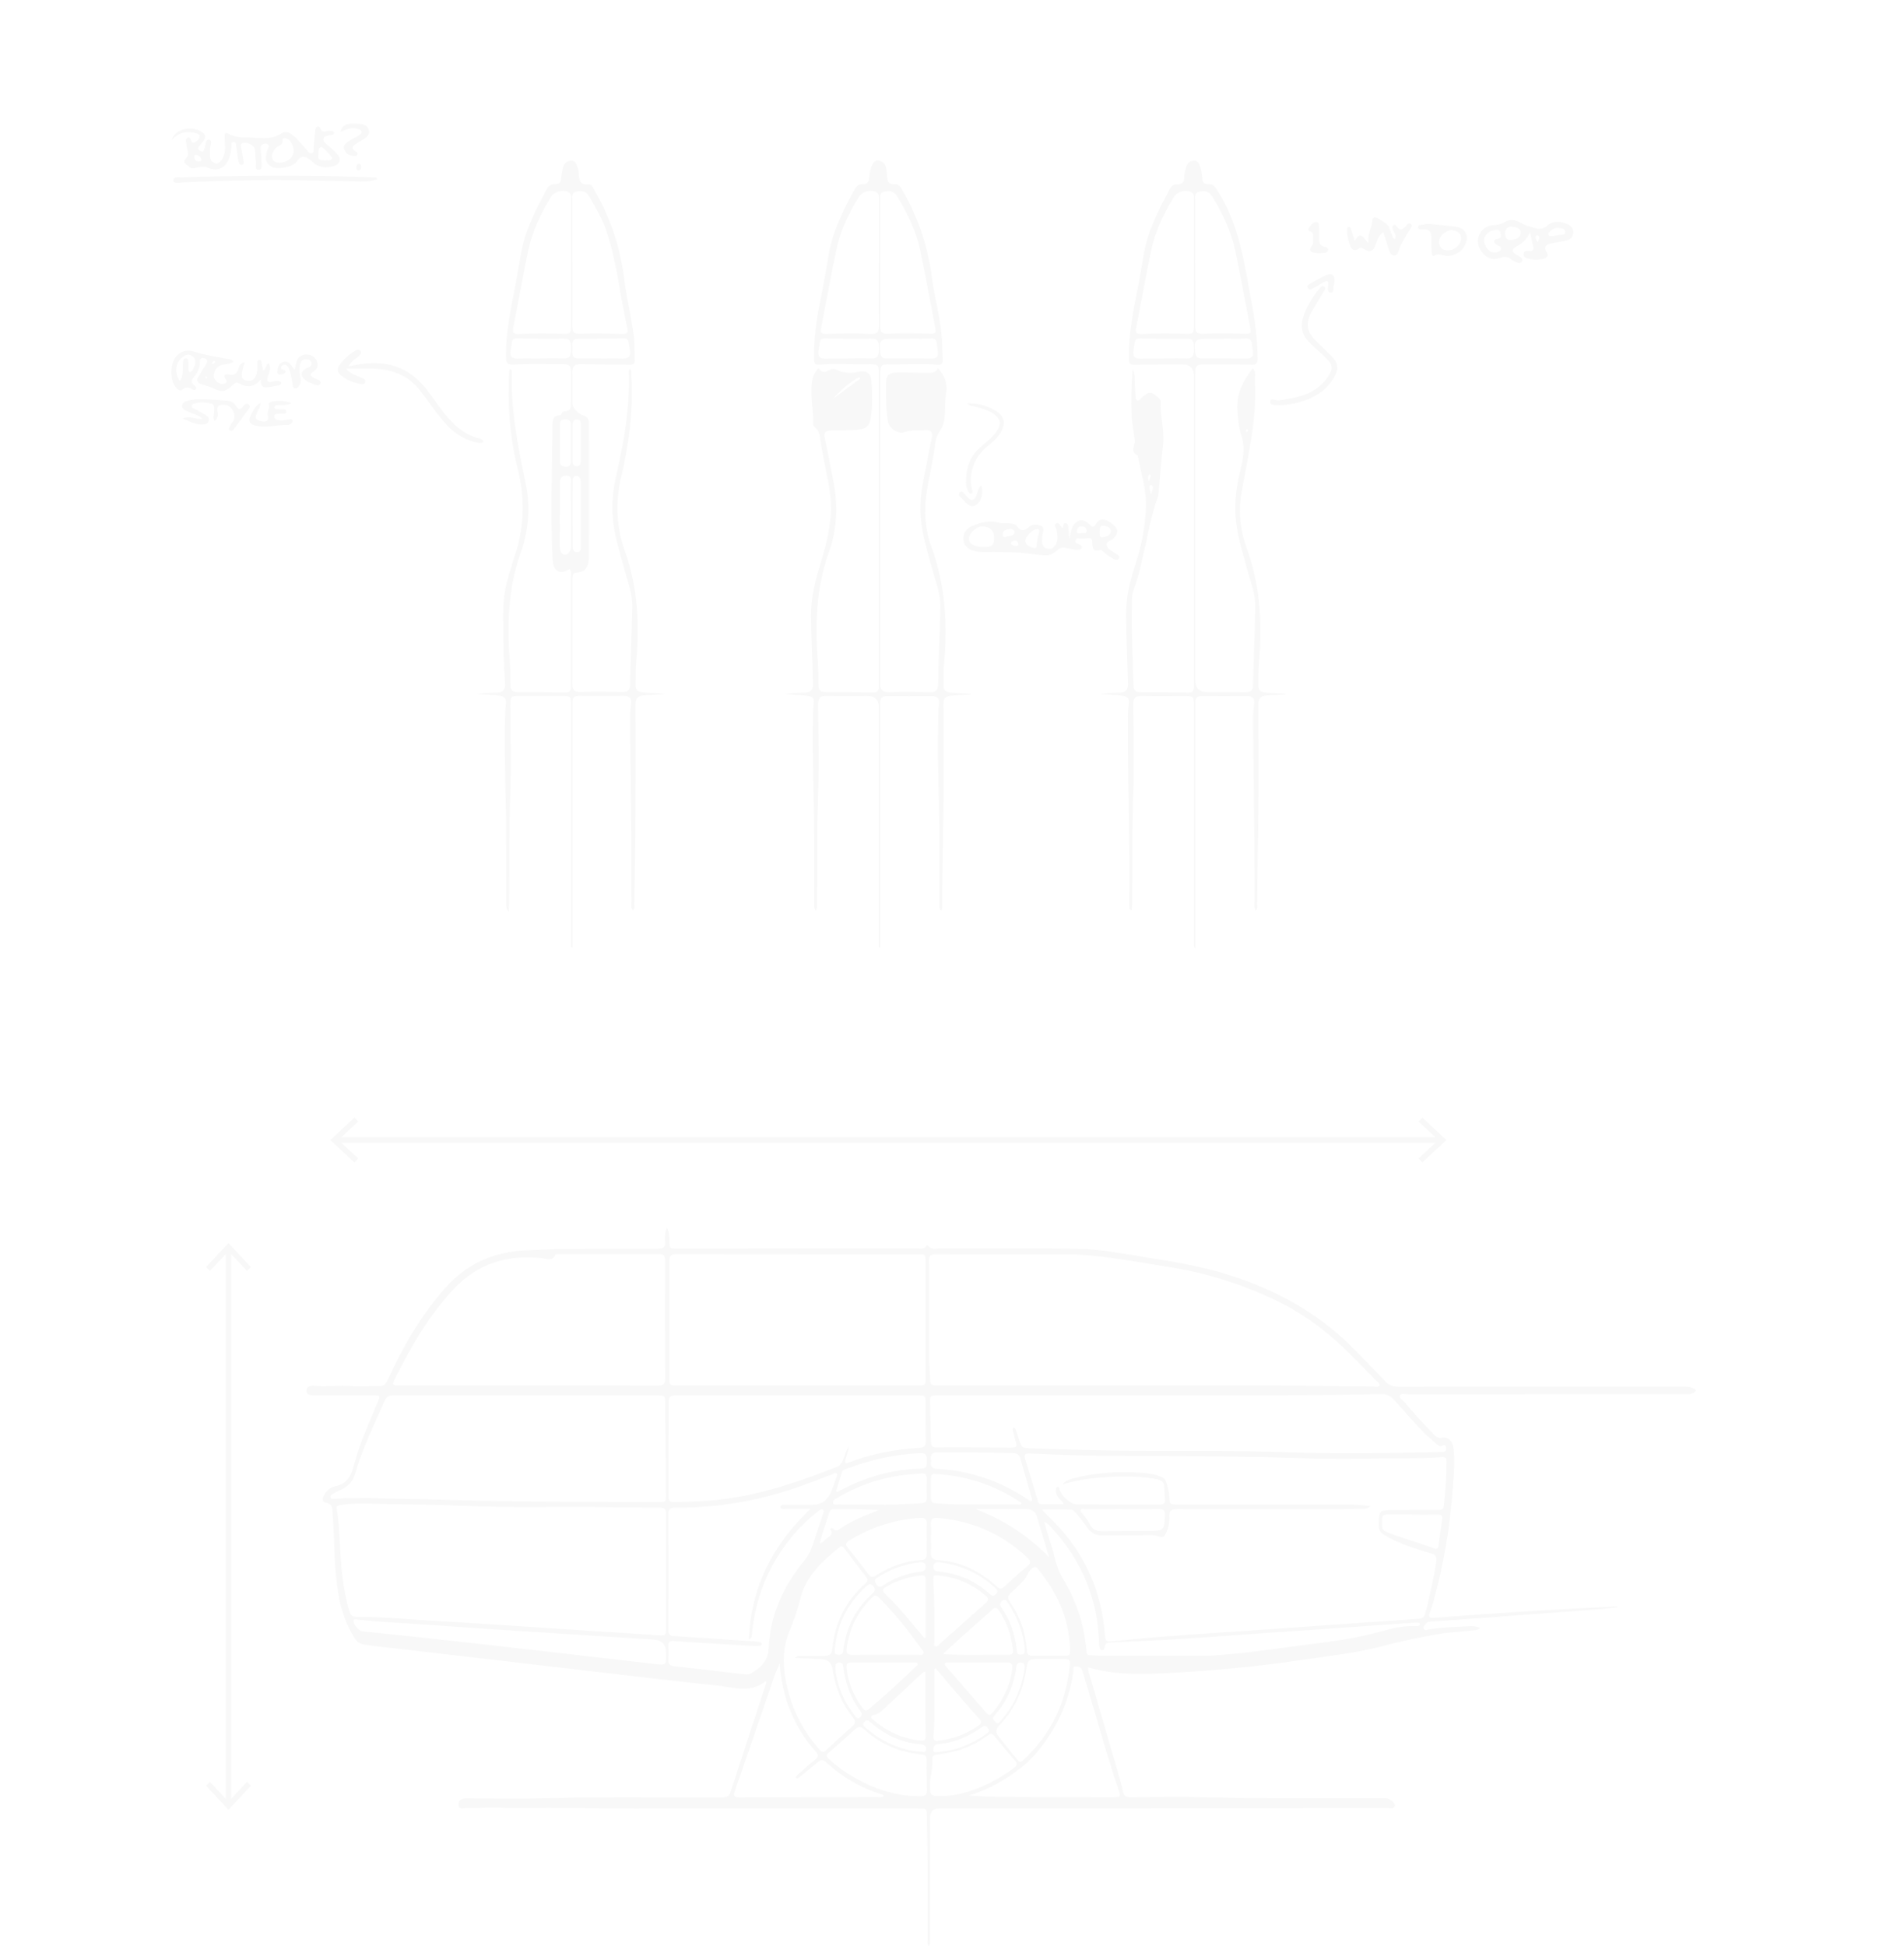 <?xml version="1.0" encoding="UTF-8"?><svg id="Layer_2" xmlns="http://www.w3.org/2000/svg" viewBox="0 0 606.54 619.95"><defs><style>.cls-1{fill:none;stroke:#000;stroke-miterlimit:10;stroke-width:1.75px;}.cls-2{opacity:.03;}</style></defs><g id="SVG"><g class="cls-2"><g><path d="M471.52,518.51c-.79,.85-1.65,.76-2.44,.85-3.87,.43-7.79,.61-11.62,1.29-5.49,.98-10.97,2.1-16.36,3.54-8.71,2.34-17.63,3.29-26.51,4.6-14.86,2.18-29.78,3.58-44.77,4.26-7.73,.35-15.48,.33-23.14-1.91-.15,1.09,.29,1.95,.54,2.82,3.08,10.61,6.19,21.21,9.27,31.82,.46,1.59,.9,3.19,1.22,4.81,.28,1.42,.99,1.92,2.44,1.91,8.1-.05,16.2-.2,24.29,.02,18.84,.49,37.69,.21,56.53,.31,.3,0,.59,0,.89,.02,.96,.09,2.75,1.7,2.5,2.38-.4,1.07-1.5,.74-2.31,.74-17.96,.04-35.93,.05-53.89,.05-29.66,.01-59.33,.02-88.99,.03q-2.88,0-2.88,2.95c0,12.94-.01,25.88-.03,38.82,0,.67,.23,1.4-.38,2.12-.57-.64-.37-1.37-.37-2.01-.02-8.39,.02-16.78-.02-25.17-.02-4.78-.17-9.56-.24-14.35-.04-2.3-.06-2.35-2.42-2.35-21.27,0-42.55,0-63.82-.02-17.85-.01-35.69,.12-53.54-.16-5.24-.08-10.48,.3-15.74-.05-3.79-.26-7.66,.23-11.5,.14-.81-.02-2.14,.53-2.14-1.04,0-1.37,.72-2.08,2.25-2.07,8.98,.03,17.97,.18,26.94-.07,18.25-.5,36.51-.15,54.76-.26,1.29,0,2.2-.19,2.67-1.66,3.69-11.41,7.47-22.8,11.21-34.19,.11-.32,.31-.65,.03-1.2-4.93,4.09-10.48,1.93-15.8,1.39-12.16-1.23-24.29-2.71-36.44-4.12-12.67-1.47-25.34-2.97-38-4.44-11.5-1.34-22.99-2.69-34.49-3.99-5.34-.6-5.37-.54-7.93-5.53-2.39-4.64-3.43-9.67-4.05-14.8-.77-6.4-.69-12.85-1.1-19.28-.06-.94-.18-1.88-.2-2.83-.04-1.55-.14-2.88-2.16-3.23-1.08-.18-1.14-1.23-.67-2.16,.79-1.57,2.08-2.73,3.72-3.07,3.56-.73,4.92-2.97,5.79-6.33,1.83-7.04,4.87-13.68,7.69-20.38,.9-2.13,.84-2.25-1.52-2.25-6.09,0-12.17,0-18.26,0-1.22,0-2.86,.19-2.87-1.52,0-1.56,1.69-1.62,2.76-1.51,3.89,.39,7.76-.3,11.66,.1,2.91,.3,5.87-.19,8.81,0,1.45,.09,2.11-.87,2.68-2.12,4.75-10.42,10.48-20.25,18.06-28.91,6.73-7.68,15.12-11.62,25.43-12.19,14.17-.78,28.33-.43,42.49-.54,1.77-.01,2.49-.51,2.32-2.33-.13-1.4-.05-2.83,.61-4.4,.7,1.46,.75,2.83,.77,4.21,.03,2.46,.04,2.48,2.47,2.47,21.75-.01,43.49-.03,65.24-.05,3.78,0,7.56,.03,11.35,0,.95,0,2.06,.35,2.72-.78,.13-.23,.47-.29,.61-.1,1.11,1.52,2.72,.85,4.1,.86,14.6,.06,29.19-.11,43.78,.15,7.14,.13,14.2,1.54,21.26,2.66,9.05,1.44,18.08,2.92,26.84,5.71,15.11,4.81,28.65,12.24,39.81,23.67,3.26,3.34,6.56,6.64,9.74,10.06,1.24,1.33,2.57,1.83,4.36,1.82,30.08-.04,60.16-.03,90.23-.03,1.31,0,2.61-.02,3.81,.6,.85,.44,.85,.86,0,1.36-.99,.58-2.05,.48-3.11,.48-29.25,0-58.5,0-87.75,.02-.92,0-2.28-.47-2.66,.33-.48,1.01,.94,1.56,1.53,2.3,2.87,3.61,6.12,6.89,9.27,10.25,.68,.73,1.27,1.15,2.42,.95,1.98-.35,3.43,.99,3.72,3.11,.57,4.07,.18,8.15-.12,12.21-.9,12.58-2.86,25-6.33,37.15-.34,1.19-.72,2.37-1.13,3.55-.37,1.07,.07,1.44,1.08,1.36,3.71-.26,7.42-.53,11.13-.79,6.07-.43,12.13-.9,18.2-1.26,9.66-.57,19.33-1.08,28.99-1.6,.1,0,.2,.08,.63,.27-1.85,.2-3.39,.42-4.95,.54-11.59,.88-23.19,1.75-34.78,2.61-6.53,.48-13.07,.94-19.61,1.41-.65,.05-1.33,.04-1.79,.6-.41,.49-1.03,1.02-.76,1.68,.3,.73,1.04,.3,1.58,.22,4.39-.71,8.82-.81,13.24-1.03,.99-.05,1.99,.05,3.13,.54Zm-210.37-26.87c1.03-.26,1.6-1.17,2.41-1.75,.86-.61,1.9-1.18,1.06-2.53-.13-.2-.11-.52,.15-.6,.18-.06,.51,.02,.62,.16,.87,1.06,1.64,.48,2.44-.09,1.89-1.33,3.96-2.36,6.05-3.31,2.02-.91,4.1-1.68,6.15-2.51-4.91-.27-9.77-.28-14.64-.27-.61,0-.98,.41-1.15,.95-1.02,3.32-2.34,6.56-3.08,9.97l-.02-.02Zm9.24-30.82l-.02-.02c-.02,1.39-.68,2.62-.97,3.94-.08,.39-.28,.94-.1,1.17,.36,.46,.87,.02,1.28-.13,7.2-2.69,14.65-4.15,22.3-4.57,1.71-.09,2.06-.8,2.03-2.29-.08-3.96-.04-7.91-.06-11.87,0-2.54-.03-2.57-2.57-2.57-12.58,0-25.16,0-37.75,0-13.05,0-26.11,.01-39.16-.02-1.46,0-2.37,.28-2.36,2.01,.01,10.1-.03,20.2-.07,30.3,0,1.19,.4,1.7,1.65,1.69,5.2-.05,10.39-.23,15.55-.87,12.65-1.58,24.59-5.67,36.38-10.3,.96-.38,1.51-1.02,1.91-1.94,.66-1.51,.96-3.17,1.95-4.53Zm68.35,18.35c-.15-.99-.87-1.3-1.31-1.81-.68-.8-1.13-1.66-1.06-2.73,.03-.41,.1-.94,.55-1.02,.62-.11,.49,.5,.59,.86,.6,2.04,3.57,4.73,5.47,4.74,8.86,.04,17.73,.02,26.59,.03,1.01,0,1.58-.37,1.52-1.45-.08-1.35-.2-2.71-.22-4.06-.03-1.67-.93-2.31-2.5-2.59-6.94-1.22-13.88-.91-20.83-.18-3.07,.32-6.08,1.02-9.06,1.89,1.02-1.34,2.54-1.69,3.99-2.06,6.41-1.63,12.94-2.05,19.52-1.73,2.41,.12,4.85,.24,7.17,1.06,1.03,.36,1.97,.8,2.32,1.98,.43,1.48,.95,2.94,1.02,4.48,.12,2.73,.04,2.65,2.88,2.65,18.32,0,36.64,0,54.95,.04,2.08,0,4.16,.27,6.24,.42-.73,.87-1.59,.93-2.44,.94-2.66,.05-5.32,.1-7.98,.1-17.08,.01-34.15,.03-51.23-.02-1.76,0-2.47,.5-2.39,2.3,.09,1.84-.31,3.65-1.1,5.34-.45,.97-.89,1.58-2.3,1.07-1.51-.56-3.24-.44-4.9-.4-4.37,.09-8.73,.13-13.1,.11-1.91-.01-3.52-.74-4.68-2.42-1.1-1.6-2.36-3.1-3.59-4.6-.48-.59-1.05-1.24-1.86-1.26-2.92-.05-5.84-.02-8.8-.02,.05,.3,.03,.45,.1,.51,1.25,1.26,2.53,2.48,3.76,3.76,9.65,10.01,14.91,21.98,15.93,35.83,.14,1.87,.5,2.09,2.7,1.86,9.75-1.01,19.51-1.78,29.29-2.42,7.36-.48,14.72-1,22.09-1.51,9.66-.67,19.31-1.36,28.97-2.03,5.54-.39,11.07-.75,16.61-1.15,1.03-.07,1.98-.26,2.31-1.51,1.45-5.61,2.74-11.25,3.62-16.98,.18-1.2-.26-1.93-1.43-2.25-.85-.24-1.69-.54-2.54-.8-4.31-1.3-8.52-2.78-12.45-5.06-1.6-.93-2.05-1.99-2-3.7,.13-4.09,.25-4.31,4.3-4.36,4.84-.06,9.69-.04,14.54-.04,.93,0,1.83,0,1.95-1.25,.47-4.76,.87-9.53,.83-14.32,0-.84-.27-1.31-1.26-1.24-8.14,.59-16.3,.23-24.45,.45-11.46,.32-22.91-.27-34.37-.49-16.42-.32-32.85-.31-49.27-.4-7.8-.04-15.59-.43-23.38-.75-1.59-.06-1.94,.38-1.45,1.91,1.35,4.22,2.58,8.48,3.87,12.72,.2,.67,.33,1.52,1.22,1.55,2.33,.06,4.67,.02,7.06,.02Zm-42.79-60.3c.09,5.63-.18,12.54,.29,19.44,.2,3,.04,3.02,3.05,3.02,32.38,0,64.75,.04,97.13-.02,13.76-.03,27.52,.19,41.27,.37,.57,0,1.36,.27,1.65-.3,.37-.73-.47-1.12-.89-1.54-3.35-3.42-6.67-6.87-10.11-10.19-6.72-6.49-14.26-11.86-22.73-15.82-10.66-4.99-21.79-8.45-33.43-10.26-11.13-1.73-22.18-4.07-33.53-4.03-13.53,.06-27.06,.03-40.59-.02-1.63,0-2.15,.51-2.13,2.13,.08,5.32,.03,10.63,.03,17.22Zm-83.77,81.83h0c0-6.15-.03-12.29,.02-18.44,.01-1.42-.42-1.99-1.92-1.99-6.02,0-12.05-.12-18.07-.2-14.71-.2-29.42,.31-44.13-.39-7.38-.35-14.76-.46-22.15-.51-5.83-.04-11.65-.67-17.48,.24-1.23,.19-1.33,.55-1.16,1.51,1.03,6.13,.93,12.36,1.49,18.53,.41,4.6,1.16,9.14,2.48,13.58,.32,1.06,.65,2,2.07,1.99,7.33-.07,14.62,.67,21.93,1.09,8.07,.46,16.15,.99,24.22,1.51,10.43,.67,20.85,1.36,31.28,2.04,6.36,.42,12.73,.8,19.08,1.26,2.12,.15,2.34,.04,2.35-2.15,.01-6.03,0-12.05,0-18.08Zm42.01-101.15v-.05c-12.88,0-25.76,.03-38.64-.03-1.78,0-2.34,.52-2.33,2.32,.06,12.35,.02,24.69,.02,37.04,0,2.44,.07,2.51,2.47,2.51,25.58,0,51.16,0,76.74,0,2.33,0,2.41-.08,2.41-2.37,0-12.35-.01-24.69-.02-37.04,0-2.35-.01-2.36-2.37-2.36-12.76,0-25.52,0-38.28,0Zm-86.82,44.93h0c-13.94-.01-27.87,0-41.81-.03-1.34,0-2.32,.2-2.95,1.63-3.45,7.77-7.18,15.42-9.58,23.62-.65,2.22-2.12,3.76-4.2,4.73-.85,.4-1.72,.79-2.53,1.27-.49,.28-1.21,.61-1.04,1.27,.15,.6,.93,.45,1.41,.44,1.76-.03,3.53-.25,5.29-.24,13.81,.09,27.62,.58,41.43,.88,18.77,.41,37.55,.31,56.33,.42,2.42,.01,2.47-.03,2.45-2.49-.08-9.68-.18-19.36-.27-29.05-.02-2.4-.07-2.44-2.53-2.45-14,0-27.99,0-41.99,0Zm.92-3.14h0c13.76,0,27.52-.03,41.28,.01,1.59,0,2.34-.35,2.33-2.15-.07-12.58-.07-25.16-.03-37.74,0-1.44-.43-1.99-1.91-1.99-10.57,.03-21.14,0-31.72,0-.46,0-1.25,0-1.33,.22-.83,2.16-2.54,1.31-3.93,1.14-11.01-1.32-20.6,1.48-28.35,9.69-7.91,8.38-13.59,18.25-18.72,28.46-1.13,2.25-1.01,2.36,1.61,2.36,13.58,0,27.17,0,40.75,0Zm192.51,3.14c-20.73,0-41.47,0-62.2,0-2.22,0-2.33,.09-2.3,2.29,.06,4.19,.21,8.38,.25,12.57,.01,1.31,.51,1.77,1.8,1.74,3.25-.06,6.5-.04,9.75-.03,4.61,.02,9.22,.07,13.82,.08,2,0,2.11-.15,1.62-1.99-.32-1.2-.62-2.4-.91-3.61-.07-.28-.1-.63,.26-.74,.37-.11,.53,.21,.63,.48,.38,1.06,.75,2.11,1.09,3.18,.89,2.76,.88,2.82,3.74,2.91,8.85,.27,17.71,.59,26.56,.72,18.25,.26,36.5-.15,54.75,.51,16.48,.59,32.95,.29,49.43-.06,.35,0,.73,0,1.05-.11,.66-.24,.56-.83,.48-1.36-.06-.44-.3-.9-.81-.61-1.21,.69-1.86-.19-2.61-.82-4.92-4.11-8.9-9.12-13.21-13.82-1.1-1.2-2.23-1.74-3.84-1.73-6.43,.07-12.86,.26-19.29,.31-20.02,.18-40.05,.07-60.08,.07Zm-102.61,36.19c-2.69,0-5.37,.01-8.06,0-.56,0-1.43,.16-1.48-.57-.06-.93,.89-.77,1.48-.78,3.07-.03,6.15,.05,9.21-.04,2.39-.07,4.11-1.4,5.13-3.47,.78-1.58,1.3-3.29,1.89-4.96,.16-.47,.64-1.05,.15-1.47-.46-.39-1,.11-1.47,.28-3.99,1.47-7.94,3.06-11.97,4.42-12.3,4.18-24.95,6.24-37.94,6.19-1.53,0-2.23,.35-2.22,2.06,.06,12.29,.04,24.57,0,36.86,0,1.33,.42,1.91,1.79,1.99,6.78,.4,13.55,.87,20.32,1.32,2.18,.14,4.36,.29,6.53,.48,.44,.04,1.07,.15,1.06,.73,0,.64-.64,.58-1.09,.61-.59,.04-1.18,.03-1.77,0-8.37-.51-16.73-.99-25.09-1.57-1.37-.1-1.82,.28-1.76,1.6,.07,1.36,.08,2.72,0,4.07-.1,1.51,.37,2.2,2.01,2.37,7.46,.78,14.9,1.69,22.34,2.56,.8,.09,1.57-.02,2.22-.43,2.9-1.82,5.21-3.8,5.39-7.81,.47-10.57,4.63-19.79,11.3-27.91,1.03-1.26,1.87-2.57,2.38-4.1,1.18-3.53,2.39-7.05,3.56-10.58,.17-.51,.69-1.17,.03-1.6-.58-.37-1.11,.17-1.57,.53-3.14,2.43-5.96,5.24-8.47,8.29-7.41,9.02-11.5,19.44-12.59,31.05-.04,.43,.12,.97-.94,1.36,.69-16.72,7.65-30.12,19.61-41.47Zm-5.02,47.4c.89-.74,1.5-.56,2.06-.56,2.42-.03,4.84-.03,7.26-.03,1.62,0,2.5-.48,2.68-2.41,.78-8.22,4.29-15.15,10.47-20.64,.89-.79,.89-1.31,.21-2.18-1.79-2.27-3.48-4.62-5.27-6.89-2.7-3.43-1.74-3.69-5.43-.6-4.76,4-8.79,8.51-10.31,14.85-.78,3.26-1.89,6.48-3.2,9.57-2.16,5.1-2.36,10.26-1.42,15.61,1.48,8.41,4.97,15.84,10.6,22.25,.61,.69,1.17,1.58,2.28,.54,2.76-2.58,5.55-5.12,8.37-7.63,1.04-.93,1.14-1.74,.23-2.86-3.49-4.33-5.51-9.31-6.36-14.79-.45-2.87-1.52-3.75-4.42-3.83-2.46-.07-4.92-.24-7.76-.38Zm55.45,43.85c3.15,.26,6.27,.42,9.38,.46,12.22,.13,24.45,.09,36.67,.11,2.28,0,2.42-.19,1.69-2.32-3.65-10.62-6.57-21.45-9.82-32.19-.58-1.92-1.19-3.84-1.73-5.77-.33-1.18-1.36-1.36-2.23-1.39-.94-.03-.57,1-.65,1.53-1.02,7.37-3.51,14.17-7.59,20.41-2.53,3.88-5.49,7.55-9.04,10.3-4.95,3.83-10.43,7.12-16.69,8.86Zm-60.3-42.03c-.68,1.68-1.22,2.86-1.64,4.09-4.22,12.23-8.4,24.46-12.64,36.68-.51,1.48-.11,1.86,1.36,1.86,14.65-.04,29.29-.04,43.94-.08,.73,0,1.53,.19,2.2-.32-.13-.46-.53-.48-.84-.58-6.58-2.08-12.42-5.46-17.48-10.14-.98-.91-1.74-.91-2.73-.06-1.88,1.61-3.83,3.15-5.77,4.69-.32,.26-.74,.86-1.16,.28-.29-.4,.26-.71,.56-.97,1.81-1.6,3.57-3.27,5.47-4.77,1.17-.92,1.25-1.57,.23-2.68-3.63-3.96-6.32-8.53-8.3-13.51-1.8-4.53-2.71-9.27-3.2-14.5Zm84.35-45.13c.7,2.43,1.21,4.53,1.93,6.57,1.33,3.78,1.75,7.88,3.9,11.36,2.09,3.39,3.74,6.96,5.03,10.72,1.35,3.93,2.16,7.97,2.54,12.11,.07,.71-.14,1.76,1.2,1.76,1.65,0,3.3,.18,4.94,.18,10.87,0,21.74,0,32.61-.07,2.42-.02,4.83-.29,7.24-.5,8.24-.7,16.4-2.03,24.61-3.04,7.86-.97,15.69-2,23.34-4.19,3.62-1.03,7.33-1.88,11.16-1.65,.5,.03,1.07-.01,1.1-.6,.04-.73-.64-.5-1.07-.54-.29-.03-.59,.03-.88,.05-9.83,.68-19.66,1.37-29.5,2.05-5.59,.39-11.19,.77-16.78,1.16-9.48,.66-18.95,1.39-28.43,1.98-7.3,.45-14.62,.75-21.92,1.09-.92,.04-1.61,.26-1.75,1.33-.07,.52-.24,1.17-.91,1.1-.62-.06-.72-.72-.81-1.24-.07-.4-.07-.82-.09-1.24-.51-13.91-5.54-25.97-14.91-36.23-.65-.71-1.26-1.52-2.56-2.17Zm-120.49,41.67q0-3.7-3.71-4.13c-.76-.09-1.53-.1-2.3-.15-7.89-.5-15.78-1-23.67-1.51-10.54-.68-21.08-1.36-31.61-2.06-6.18-.41-12.36-.86-18.54-1.28-6.3-.43-12.61-.69-18.88-1.45-.41-.05-.85-.1-.85,.56-.01,1.14,1.7,3.11,2.79,3.23,10.27,1.09,20.54,2.13,30.8,3.28,20.64,2.32,41.28,4.66,61.9,7.08,4.88,.57,3.96,.21,4.07-3.57Zm122.22,2.06h0c-1.48,0-2.95-.02-4.43,0-2.05,.03-2.62,.53-2.94,2.5-.15,.93-.27,1.87-.46,2.79-1.19,5.79-3.7,10.91-7.74,15.28-.92,1-2.05,2.24-.96,3.7,2.01,2.69,4.2,5.25,6.29,7.89,.6,.77,1.1,.68,1.74,.08,8.96-8.26,13.82-18.51,14.92-30.61,.1-1.11-.28-1.67-1.46-1.64-1.65,.04-3.3,0-4.96,0Zm-39.17,37.12s-.05,0-.08,0c0-1.65-.03-3.31,.01-4.96,.02-1.05-.31-1.7-1.47-1.74-.53-.02-1.05-.17-1.57-.24-6.48-.8-12.1-3.49-16.9-7.85-1.13-1.03-1.86-.83-2.83,.04-2.8,2.54-5.6,5.07-8.46,7.53-.86,.74-.66,1.18,.02,1.82,1.68,1.58,3.48,3.02,5.41,4.28,7.27,4.73,15.08,7.76,23.91,7.67,1.43-.02,2.06-.48,1.99-1.95-.08-1.53-.02-3.07-.02-4.6Zm1.32-75.58c0,1.53,.06,3.07-.02,4.6-.09,1.61,.69,2.21,2.19,2.31,7.32,.46,13.5,3.53,18.81,8.44,.98,.91,1.56,.85,2.47,0,2.37-2.21,4.75-4.42,7.26-6.47,1.21-1,1.13-1.61,.08-2.63-4.56-4.43-9.82-7.72-15.74-9.94-4.16-1.56-8.48-2.45-12.92-2.81-1.64-.13-2.26,.45-2.15,2.08,.1,1.47,.02,2.95,.02,4.42Zm37.52,37.41h0c1.48,0,2.95,.01,4.43,0,2.37-.01,2.44-.05,2.36-2.36-.33-9.75-4.24-18.04-10.35-25.45-.64-.78-1.07-.51-1.75-.02-1.37,1-1.56,2.75-2.71,3.87-1.36,1.32-2.62,2.73-4.04,3.97-1.08,.94-1.05,1.68-.26,2.83,3.19,4.62,5.01,9.75,5.32,15.37,.07,1.28,.62,1.81,1.86,1.79,1.71-.03,3.43,0,5.14,0Zm-32.67,44.63c7.08-.55,14.73-3.8,21.66-8.93,.99-.73,1.06-1.39,.27-2.31-2.22-2.6-4.43-5.2-6.58-7.86-.7-.86-1.22-.83-2.05-.21-2.27,1.71-4.74,3.08-7.4,4.1-2.83,1.08-5.76,1.7-8.76,2.05-.82,.1-1.65,.29-1.55,1.29,.27,2.86-.77,5.59-.74,8.42,.04,3.6,0,3.6,5.14,3.46Zm-6.22-81.91c0-1.53-.09-3.07,.02-4.6,.12-1.69-.6-2.14-2.19-2.04-8.12,.53-15.6,2.97-22.52,7.23-1.17,.72-1.2,1.34-.37,2.36,2.19,2.7,4.36,5.43,6.42,8.23,.82,1.11,1.47,1.2,2.6,.47,4.39-2.83,9.17-4.59,14.42-4.88,1.22-.07,1.64-.68,1.62-1.82-.03-1.65,0-3.3,0-4.96Zm-13.26,36.95c3.6,0,7.2,0,10.8,0,.5,0,1.16,.2,1.43-.41,.25-.57-.27-.97-.57-1.39-1.04-1.43-2.1-2.85-3.15-4.27-3.16-4.28-6.66-8.26-10.35-12.08-.63-.65-1.19-1.11-2.06-.28-4.74,4.54-7.54,10.04-8.31,16.57-.16,1.39,.39,1.91,1.78,1.88,3.48-.06,6.96-.02,10.44-.02Zm46.72-48.97c.29-.57-.02-1.11-.18-1.65-1.14-3.97-2.34-7.92-3.41-11.91-.34-1.27-.99-1.66-2.24-1.69-8.02-.21-16.04-.26-24.06-.26-1.7,0-2.42,.54-2.2,2.23,.04,.35,.03,.71,0,1.06-.12,1.33,.42,1.86,1.81,1.94,10.6,.62,20.34,3.84,29.13,9.85,.33,.22,.61,.59,1.16,.43Zm-30.98,36.42c0,3.54-.01,5.96,0,8.37,0,.51-.24,1.23,.26,1.48,.63,.32,1.04-.41,1.44-.77,4.86-4.29,9.66-8.64,14.54-12.9,1.19-1.03,1.07-1.65-.05-2.6-4.13-3.48-8.84-5.57-14.2-6.23-2.33-.29-2.38-.29-2.31,2.12,.13,3.89,.39,7.77,.3,10.53Zm13.87,15h0c-3.13,.01-6.26,0-9.39,.02-.39,0-.9-.16-1.12,.29-.22,.44,.18,.78,.43,1.08,4.25,4.9,8.52,9.79,12.78,14.69,.63,.73,1.2,.83,1.88,.03,3.47-4.12,5.71-8.78,6.37-14.17,.19-1.53-.49-1.98-1.91-1.95-3.01,.06-6.02,.02-9.03,.02Zm-16.73,2.98c-.79,.02-1.02,.4-1.31,.67-3.7,3.46-7.37,6.96-11.12,10.37-1.11,1.01-2.11,2.25-3.68,2.65-.44,.11-1.05,.04-1.13,.64-.07,.52,.46,.79,.8,1.09,4.28,3.67,9.2,5.89,14.84,6.49,1.27,.14,1.71-.24,1.68-1.5-.07-2.95-.07-5.9-.08-8.85-.01-3.83,0-7.65,0-11.57Zm-16.49-53.3c4.71,.16,9.89-.07,15.08-.39,1.24-.08,1.85-.42,1.81-1.75-.06-2.01-.06-4.01,0-6.02,.04-1.31-.51-1.85-1.79-1.72-2.29,.23-4.59,.34-6.86,.68-7.15,1.07-13.83,3.47-20.03,7.22-.56,.34-1.28,.69-1.14,1.42,.17,.91,1.06,.54,1.64,.54,3.6,.04,7.2,.02,11.29,.02Zm2.91,50.33c-3.19,0-6.38-.01-9.57,0-1.89,0-2.14,.3-1.9,2.21,.52,4.25,2.08,8.1,4.53,11.59,1.38,1.96,1.51,1.95,3.35,.36,4.77-4.14,9.49-8.33,14-12.76,.31-.31,.92-.52,.64-1.1-.21-.43-.73-.3-1.13-.3-3.31-.01-6.61,0-9.92,0Zm16.87,1.87c-.14,.05-.28,.09-.42,.14,0,.64,0,1.28,0,1.92,0,4.96,.01,9.93-.03,14.89-.01,1.59-.2,3.18-.27,4.77-.04,.89,.25,1.49,1.33,1.37,4.8-.53,9.19-2.1,13.12-4.93,.85-.61,1-1.12,.23-1.97-2.53-2.81-5.01-5.66-7.47-8.52-2.19-2.54-4.33-5.11-6.5-7.67Zm27.34-52.46c-.05-.12-.06-.26-.14-.31-8.32-5.62-17.51-8.62-27.53-9.17-1.01-.06-1.2,.52-1.2,1.32,0,2.18,.02,4.37,0,6.55,0,1.06,.53,1.44,1.53,1.48,1.94,.08,3.88,.32,5.83,.34,6.73,.05,13.46,.03,20.18,.02,.44,0,.94,.18,1.32-.23Zm-24.87,47.68c.16,.22,.2,.3,.23,.3,6.94,.33,13.89,.08,20.84,.13,.97,0,1.14-.62,1.06-1.44-.47-4.47-1.82-8.62-4.3-12.4-.8-1.23-1.39-1.42-2.56-.32-2.69,2.55-5.54,4.93-8.3,7.41-2.34,2.1-4.66,4.23-6.97,6.33Zm56.85-45.95c-3.9,0-7.79,0-11.69,.01-.5,0-1.21-.28-1.44,.3-.22,.53,.42,.91,.71,1.33,.67,.97,1.58,1.83,2.02,2.89,.82,1.97,2.26,2.54,4.21,2.52,4.96-.06,9.92-.05,14.88-.1,4.72-.05,4.78-.18,4.98-5.08,.06-1.39-.4-1.9-1.8-1.88-3.95,.06-7.91,.02-11.87,.02Zm92.48,1.75v-.04c-2.25,0-4.49,.03-6.74,0-2.88-.04-2.87-.06-2.88,2.92,0,1.07-.09,2.03,1.26,2.58,4.98,2.04,10.21,3.37,15.23,5.3,1.01,.39,1.37,.07,1.5-.95,.35-2.75,.72-5.51,1.17-8.24,.2-1.22-.23-1.59-1.39-1.57-2.72,.04-5.44,.01-8.15,.01Zm-155.5,39.26c.16-.06,.32-.12,.48-.18,0-6.18,0-12.36,0-18.54,0-1.07-.53-1.24-1.47-1.15-3.94,.38-7.58,1.62-11.02,3.55-1.42,.8-1.34,1.47-.24,2.5,2.63,2.46,5.01,5.15,7.31,7.91,1.64,1.97,3.29,3.94,4.93,5.91Zm-28.05-46.74c.14,.08,.29,.16,.43,.23,.46-.23,.93-.46,1.39-.7,7.76-4.05,15.97-6.39,24.75-6.68,2.25-.07,2.29-.24,2.32-3.07,.03-1.89-1.03-1.91-2.4-1.85-8.05,.33-15.76,2.21-23.28,5-.56,.21-1.14,.42-1.34,1.05-.64,2-1.25,4.01-1.87,6.02Zm67.83,21.03c-1.33-4.44-2.58-8.9-4.02-13.3-.48-1.46-1.84-2.02-3.42-2.01-3.6,.03-7.19,0-10.79,0-1.73,0-3.46,0-5.19,0,8.95,3.37,16.64,8.41,23.42,15.31Zm-68.22,29.19c-.15,1.17-.05,1.82,.94,1.89,.92,.07,1.63-.08,1.74-1.22,.1-.99,.29-1.98,.48-2.96,1.23-6.1,4.22-11.2,8.85-15.34,.87-.78,1-1.45,.17-2.37-.87-.96-1.46-.52-2.2,.14-6.02,5.43-9.29,12.21-9.98,19.86Zm33.59-27.51c-1.3-.06-2.1-.03-2.19,1.16-.08,1.1,.35,1.61,1.47,1.72,6.3,.61,11.87,2.95,16.56,7.25,.77,.71,1.3,.51,1.95-.11,.75-.72,.34-1.26-.21-1.78-5.05-4.83-11.15-7.38-17.58-8.24Zm26.85,33.6c-.01-.74,.09-1.56-1.03-1.69-1.08-.12-1.49,.48-1.61,1.42-.05,.35-.09,.7-.15,1.05-.72,4.44-2.3,8.53-4.98,12.16-.63,.85-1.34,1.65-1.99,2.48-.72,.92,.15,1.39,.6,1.93,.49,.58,.94,.2,1.32-.23,4.43-4.86,6.96-10.6,7.84-17.12Zm-33.42,26.73c.68-.24,1.81,.68,2.04-.63,.22-1.32-.8-1.67-1.89-1.77-6.02-.56-11.23-2.95-15.72-6.94-.67-.59-1.26-1.07-2.07-.16-.82,.93-.05,1.39,.49,1.87,4.93,4.3,10.59,6.97,17.16,7.63Zm-.25-60.33c-4.58,.57-9.21,2.13-13.39,4.97-.86,.59-.75,1.18-.22,1.92,.54,.76,1.02,1.21,2,.56,3.74-2.47,7.84-4.02,12.32-4.5,1.08-.12,1.53-.69,1.45-1.78-.08-1.18-.86-1.24-2.16-1.18Zm5.58,60.47c5.99-.41,11.34-2.48,16.15-6.04,.79-.58,.68-1.07,.17-1.75-.63-.83-1.2-.67-1.93-.14-4.09,2.95-8.59,4.86-13.64,5.35-.35,.03-.71,.1-1.02,.24-.73,.33-.7,1.04-.71,1.67,0,.65,.5,.7,1,.67Zm-32.19-26.44c.58,5.34,2.74,10.47,6.36,14.99,.38,.47,.82,.91,1.47,.36,.73-.61,.71-1.27,.16-2-3.15-4.14-4.82-8.86-5.43-13.98-.11-.93-.36-1.6-1.49-1.49-1.1,.1-1.08,.88-1.07,2.12Zm60.32-6.64c-.51-5.23-2.38-10.06-5.35-14.49-.41-.61-.77-1.44-1.77-.7-.9,.67-.9,1.34-.27,2.24,2.82,3.99,4.3,8.48,4.82,13.3,.1,.96,.24,1.79,1.51,1.64,1.23-.15,.99-1.09,1.05-1.99Z"/><path d="M270.39,460.82l.03-.17s-.03,.1-.05,.15c0,0,.02,.02,.02,.02Z"/></g><g><line class="cls-1" x1="72.78" y1="397.85" x2="72.78" y2="574.61"/><polygon points="65.63 403.64 66.91 404.83 72.78 398.52 78.65 404.83 79.93 403.64 72.78 395.95 65.63 403.64"/><polygon points="65.63 568.82 66.91 567.62 72.78 573.94 78.65 567.62 79.93 568.82 72.78 576.5 65.63 568.82"/></g><g><line class="cls-1" x1="107.12" y1="363.15" x2="458.87" y2="363.15"/><polygon points="112.91 370.3 114.1 369.02 107.79 363.15 114.1 357.28 112.91 356 105.22 363.15 112.91 370.3"/><polygon points="453.08 370.3 451.89 369.02 458.2 363.15 451.89 357.28 453.08 356 460.77 363.15 453.08 370.3"/></g></g><g class="cls-2"><g><path d="M279.98,301.77c0-.95,0-1.91,0-2.86,0-24.49,0-48.97,0-73.46q0-3.76-3.66-3.76c-4.33,0-8.66,.08-12.99-.03-2.08-.05-2.71,.75-2.69,2.76,.07,10,.31,20.02-.05,30.01-.4,11.12-.15,22.24-.32,33.35-.01,.72,.19,1.49-.41,2.29-.7-.8-.49-1.71-.49-2.53-.03-6.87-.01-13.74-.02-20.6-.02-12.91-.67-25.81-.38-38.72,.02-.89,0-1.79,.09-2.68,.35-3.58,.37-3.67-3.11-4.04-1.91-.2-3.86-.04-5.81-.51,2.12-.13,4.23-.33,6.35-.38,1.95-.05,2.52-1.02,2.48-2.85-.13-7.23-.57-14.45-.61-21.7-.03-5.42,1.16-10.49,2.73-15.56,1.65-5.35,3.12-10.72,3.56-16.35,.38-4.92-.59-9.65-1.55-14.41-.52-2.56-.97-5.13-1.49-7.69-.43-2.13-.08-4.54-2.21-6.08-.25-.18-.38-.68-.37-1.03,.12-4.83-1.2-9.64-.15-14.49,.22-1.01,.8-1.74,1.3-2.56,.2-.33,.51-.72,.84-.27,1.16,1.58,2.4,.57,3.56,.11,.72-.28,1.11-.28,1.93,.09,2.17,.98,4.55,1.19,6.96,.62,2.26-.54,3.86,.35,4.07,2.54,.4,4.23,.53,8.49-.27,12.71-.34,1.83-1.26,2.76-3.24,3.06-3.13,.48-6.26,.22-9.38,.41-2.2,.13-2.2,.94-1.84,2.62,.97,4.6,1.83,9.22,2.73,13.83,1.5,7.64,1.06,15.2-1.55,22.49-4.07,11.37-4.33,23.04-3.45,34.87,.18,2.38,.21,4.77,.19,7.16-.01,1.57,.51,2.33,2.19,2.32,5.15-.02,10.3,.04,15.45,.11,1.06,.02,1.52-.44,1.58-1.42,.03-.6,.04-1.19,.04-1.79,0-32.55,0-65.09,0-97.64,0-3.7-.02-3.75-3.77-3.68-5.15,.09-10.3-.27-15.44,.12-1.63,.12-1.44-1.04-1.47-2.12-.2-7.68,1.39-15.12,2.85-22.59,.62-3.15,1.19-6.3,1.67-9.47,1.19-7.9,4.73-14.87,8.46-21.77,.55-1.01,1.32-1.62,2.5-1.55,1.55,.09,1.99-.7,2.13-2.16,.36-3.88,1.51-5.82,3.21-5.32,2.52,.73,2.24,3.28,2.47,5.26,.18,1.58,.69,2.34,2.31,2.23,1.22-.09,1.85,.66,2.41,1.64,4.99,8.62,8.21,17.81,9.5,27.73,.77,5.98,2.4,11.85,3.05,17.86,.32,2.96,.34,5.95,.44,8.92,.03,1-.51,1.46-1.58,1.37-4.99-.43-9.99-.03-14.99-.12-3.12-.06-3.28,.14-3.28,3.28,0,26.5,0,53,0,79.5,0,6.27,.06,12.54-.03,18.81-.03,2.14,.7,2.9,2.86,2.83,4.33-.13,8.66-.09,12.99-.01,1.77,.03,2.52-.52,2.56-2.42,.18-8.2,.55-16.39,.72-24.58,.09-4.24-1.49-8.2-2.59-12.21-1.71-6.26-3.71-12.44-3.8-19.01-.06-4.51,.89-8.89,1.78-13.27,.65-3.22,1.21-6.45,1.89-9.66,.37-1.76-.36-2.35-1.99-2.28-2.3,.11-4.59-.11-6.87,.64-1.98,.65-4.74-1.33-5.1-3.36-.72-4.14-.68-8.32-.63-12.5,.02-2.13,.95-3.11,3.3-3.17,3.35-.09,6.7,.15,10.04,.1,1.28-.02,2.55,.05,3.19-1.45,2.37,2.4,3.08,5.13,2.58,8.16-.49,2.95-.08,5.95-.65,8.92-.44,2.3-2.38,3.74-2.67,6.24-.64,5.54-2.04,11-2.89,16.52-.89,5.77-.42,11.59,1.55,17.01,4.41,12.13,5.22,24.55,4.03,37.24-.22,2.37-.09,4.77-.13,7.16-.02,1.27,.58,1.79,1.87,1.99,2.44,.37,4.9,.28,7.36,.57-2.26,.36-4.55,.25-6.82,.49-1.97,.21-2.47,1.01-2.46,2.84,.05,11.94,.16,23.89-.05,35.83-.16,9.33-.31,18.65-.32,27.98,0,.58,.12,1.2-.38,1.85-.78-.74-.51-1.66-.52-2.47-.03-6.72-.05-13.44-.02-20.15,.07-11.79-.69-23.57-.41-35.36,.06-2.53-.12-5.07,.29-7.6,.29-1.82-.33-2.82-2.39-2.79-4.7,.07-9.41,.05-14.11,0-1.5-.02-2.24,.57-2.19,2.09,.02,.75,0,1.49,0,2.24,0,24.26,0,48.52,0,72.78,0,.96,0,1.93,0,2.89-.15,.03-.31,.05-.46,.08Zm0-217.96h.02c0-6.71,0-13.41,0-20.12,0-1.01,.17-2.15-1.14-2.64-1.83-.68-4.26,.04-5.29,1.72-3.12,5.11-5.77,10.47-7.03,16.34-1.82,8.44-3.31,16.94-4.97,25.41-.31,1.55,.19,1.9,1.74,1.85,4.61-.13,9.24-.26,13.85,.01,2.32,.13,2.87-.6,2.85-2.68-.06-6.63-.02-13.26-.02-19.9Zm.43-.04h.03c0,6.72,.03,13.43-.02,20.15-.01,1.76,.44,2.49,2.44,2.4,4.17-.2,8.35-.13,12.53-.04,2.91,.07,2.94,.13,2.39-2.71-1.51-7.83-2.94-15.68-4.56-23.49-1.31-6.35-4.11-12.11-7.47-17.62-1-1.64-2.55-1.76-4.12-1.39-1.61,.38-1.2,1.87-1.21,2.99-.03,6.57-.02,13.13-.02,19.7Zm-10.3,30.43s0-.04,0-.06c2.45,0,4.91-.1,7.36,.03,2.47,.13,2.53-1.36,2.53-3.16,0-1.79-.03-3.2-2.52-3.14-4.9,.11-9.81-.01-14.71-.08-.89-.01-1.43,.26-1.57,1.17-.15,.95-.33,1.9-.47,2.86-.24,1.71,.49,2.46,2.25,2.41,2.38-.08,4.76-.02,7.14-.02Zm19.72-6.35v.06c-1.86,0-3.72,0-5.58,0-3.84,0-4.29,.56-3.8,4.47,.14,1.14,.59,1.77,1.82,1.77,4.91,0,9.81,.02,14.72,.04,1.32,0,1.93-.64,1.81-1.93-.09-.96-.3-1.91-.39-2.87-.12-1.35-.82-1.66-2.11-1.58-2.15,.13-4.31,.04-6.46,.04Zm-15.74,12.73l-.38-.48c-3.15,1.75-5.83,4.12-8.25,6.83,2.88-2.12,5.75-4.23,8.63-6.35Z"/><path d="M162.03,290.4c-.99-1.24-.75-2.17-.75-3.02-.03-6.87-.02-13.74-.03-20.6-.01-12.61-.67-25.22-.38-37.83,.04-1.64,.16-3.28,.29-4.91,.11-1.42-.36-2.16-1.91-2.41-2.43-.39-4.88-.24-7.31-.65,2.13-.13,4.27-.33,6.4-.36,2.12-.03,2.63-1.17,2.53-3.03-.22-4.1-.51-8.2-.48-12.29,.03-5.44-.48-10.89,.37-16.32,.69-4.37,2.15-8.54,3.48-12.72,2.89-9.12,2.92-18.15,.59-27.35-2.54-9.99-3.13-20.17-2.63-30.44,.01-.28,.12-.56,.18-.85,.8,.02,.64,.6,.63,.97-.24,11.88,1.88,23.45,4.38,34.99,1.65,7.6,1.1,15.2-1.51,22.49-4.07,11.37-4.36,23.04-3.47,34.87,.18,2.45,.21,4.92,.2,7.38,0,1.53,.64,2.13,2.15,2.13,5.15,0,10.3,.02,15.45,.12,1.59,.03,1.64-.96,1.65-2.05,.02-3.43,.01-6.87,.01-10.3,0-8.14,0-16.27-.01-24.41,0-.86,.23-1.79-.38-2.58-3.05,1.98-5.24,.82-5.43-2.88-.76-14.46-.16-28.93-.03-43.39,.01-1.49,.55-2.67,2.06-2.63,1.13,.03,.63-1.11,1.38-1.25,.97-.19,2.23-.11,2.35-1.58,.08-.97,.07-1.94,.07-2.91,0-2.76-.01-5.52,0-8.29,0-1.39-.45-2.29-2.05-2.28-5.37,.02-10.76-.14-16.12,.08-2.04,.08-2.5-.31-2.53-2.35-.11-7.53,1.44-14.83,2.85-22.15,.64-3.3,1.24-6.6,1.76-9.91,1.22-7.82,4.76-14.7,8.44-21.55,.61-1.13,1.55-1.54,2.76-1.51,1.21,.03,1.7-.58,1.79-1.77,.08-1.18,.34-2.36,.58-3.53,.28-1.36,1.33-2.06,2.55-2.17,1.28-.12,1.66,1.08,2.02,2.05,.24,.62,.4,1.3,.42,1.96,.09,2.1,.38,3.87,3.2,3.59,.91-.09,1.27,.89,1.69,1.61,5.08,8.67,8.24,17.96,9.51,27.96,.76,5.99,2.17,11.89,3.05,17.86,.42,2.86,.33,5.8,.39,8.7,.02,1.02-.62,1.3-1.65,1.28-5.22-.09-10.44-.06-15.67-.16-1.83-.03-2.58,.7-2.55,2.5,.06,3.21,0,6.42,.02,9.63,0,1.33,.51,2.2,1.65,3.14,.7,.57,1.36,.91,2.12,1.18,1.2,.43,1.51,1.36,1.51,2.47,.01,14.03,.07,28.07-.02,42.1-.02,2.53-.33,5.2-3.97,5.38-1.39,.07-1.28,1.46-1.28,2.48-.02,4.85-.01,9.71-.01,14.56,0,6.12,.04,12.24-.02,18.36-.02,1.9,.61,2.68,2.59,2.63,4.48-.1,8.96-.08,13.44,0,1.75,.03,2.32-.67,2.36-2.38,.19-8.2,.55-16.39,.73-24.59,.09-4.24-1.49-8.21-2.58-12.21-1.7-6.26-3.71-12.44-3.81-19.01-.06-4.36,.74-8.61,1.7-12.83,2.27-10,3.87-20.06,3.55-30.36-.02-.49-.16-1.05,.44-1.58,.62,.79,.37,1.7,.42,2.51,.67,10.98-.88,21.72-3.36,32.37-1.84,7.9-1.41,15.72,1.32,23.35,4.14,11.57,4.57,23.46,3.51,35.54-.21,2.37-.09,4.77-.14,7.16-.03,1.39,.64,1.89,2.01,2.09,2.43,.37,4.88,.24,7.32,.52-2.26,.42-4.55,.28-6.82,.49-2.11,.2-2.55,1.1-2.55,2.99,.05,11.72,.05,23.44-.02,35.16-.05,9.48-.22,18.95-.36,28.43,0,.61,.25,1.33-.44,1.87-.74-.77-.45-1.7-.45-2.54-.03-6.72,.02-13.44-.04-20.16-.09-10.82-.29-21.64-.37-32.46-.03-3.5-.22-7.02,.28-10.51,.25-1.75-.42-2.66-2.33-2.63-4.78,.06-9.56,.04-14.33,0-1.43-.01-2.06,.62-2.03,2.02,.01,.75,0,1.49,0,2.24,0,24.34,0,48.67,0,73.01,0,.95,0,1.9,0,2.85-.15,0-.31,0-.46,0,0-.87,0-1.74,0-2.61,0-24.71,0-49.42,0-74.13,0-3.35-.03-3.37-3.37-3.37-4.18,0-8.36,0-12.54,0-3.37,0-3.39,.04-3.39,3.34,0,9.7,.27,19.42-.08,29.11-.41,11.2-.16,22.39-.32,33.58,0,.73-.08,1.46-.15,2.67Zm19.85-206.52h.02c0-6.71,0-13.41,0-20.12,0-1.01,.2-2.15-1.07-2.68-1.72-.72-4.31,.02-5.31,1.65-3.28,5.37-5.99,11.01-7.28,17.2-1.68,8.09-3.11,16.22-4.72,24.33-.33,1.68-.04,2.21,1.85,2.13,4.39-.2,8.79-.19,13.18-.08,3.31,.08,3.33,.19,3.34-3.19,0-6.41,0-12.82,0-19.23Zm.43-.34h.03c0,6.79,.03,13.58-.02,20.37-.01,1.75,.42,2.49,2.43,2.41,4.47-.17,8.95-.06,13.42,.06,1.37,.04,2.05-.22,1.71-1.7-2.49-10.65-3.31-21.67-7.05-32.05-1.3-3.61-3.31-6.84-5.18-10.15-.94-1.68-2.54-1.77-4.11-1.41-1.61,.37-1.21,1.86-1.22,2.99-.03,6.49-.02,12.98-.02,19.47Zm-10.08,30.66s0-.04,0-.06c2.38,0,4.76-.1,7.14,.03,2.46,.13,2.53-1.36,2.54-3.16,0-1.79-.03-3.2-2.52-3.15-4.9,.11-9.81-.01-14.72-.08-.89-.01-1.43,.26-1.57,1.17-.15,.95-.33,1.9-.47,2.86-.24,1.71,.49,2.46,2.24,2.41,2.45-.08,4.91-.02,7.36-.02Zm19.08-.06v.06c2.3,0,4.61-.08,6.91,.02,1.97,.09,2.77-.71,2.45-2.64-.14-.88-.31-1.76-.46-2.63-.13-.76-.53-1.17-1.36-1.16-4.91,.06-9.81,.08-14.72,.15-2.26,.03-1.79,1.79-1.78,3.11,0,1.32-.44,3.07,1.81,3.1,2.38,.03,4.76,0,7.14,0Zm-12.96,49.81h-.02c0,3.13,.05,6.27-.02,9.4-.03,1.53,.26,3.36,1.72,3.37,1.12,.01,2.1-1.71,1.85-3.34-.01-.07,0-.15,0-.22,0-6.34,.02-12.68-.02-19.02,0-1.1,.41-2.65-1.48-2.65-1.86,0-2.03,1.4-2.03,2.84,0,3.21,0,6.41,0,9.62Zm6.69,0s-.02,0-.03,0c0-3.5,0-7.01,0-10.51,0-.88-.27-1.7-1.29-1.79-1.17-.11-1.32,.82-1.32,1.65-.02,6.86-.02,13.71,.01,20.57,0,.99,.22,2.11,1.54,2.01,1.26-.09,1.08-1.24,1.09-2.1,.03-3.28,.01-6.56,.01-9.84Zm-3.16-22.52s-.02,0-.03,0c0-2.08,.03-4.16-.01-6.25-.02-1.08-.66-1.59-1.73-1.62-1.09-.03-1.74,.49-1.75,1.57-.03,3.94-.02,7.88,.01,11.82,0,1.19,.73,1.7,1.88,1.72,1.33,.02,1.62-.8,1.62-1.89,0-1.79,0-3.57,0-5.36Zm3.14-.29h.04c0-1.93,.02-3.87,0-5.8-.01-.85-.13-1.72-1.28-1.71-1.06,.02-1.38,.8-1.39,1.68-.03,3.87-.03,7.74,0,11.6,0,.87,.3,1.68,1.4,1.61,.95-.06,1.2-.8,1.21-1.59,.03-1.93,0-3.87,0-5.8Z"/><path d="M410.18,221.04c-2.26,.4-4.49,.3-6.72,.5-2.07,.19-2.59,1.03-2.58,2.96,.05,12.84,.18,25.68-.07,38.52-.17,8.43-.24,16.86-.31,25.29,0,.55,.2,1.19-.48,1.72-.61-.8-.41-1.71-.41-2.54-.02-6.72,.03-13.44-.03-20.16-.1-11.12-.28-22.23-.37-33.35-.03-3.2-.2-6.42,.28-9.61,.26-1.71-.34-2.69-2.29-2.67-4.78,.06-9.56,.04-14.33,0-1.4-.01-2.1,.56-2.07,1.98,.01,.75-.01,1.49-.01,2.24,0,24.41,0,48.82,0,73.23,0,.88,0,1.76,0,3.16-.66-1.33-.45-2.21-.45-3.05-.01-24.71,0-49.42-.01-74.13,0-3.4-.03-3.41-3.32-3.42-4.4,0-8.81,.09-13.21-.04-2.19-.06-2.82,.78-2.8,2.88,.08,9.85,.31,19.72-.04,29.56-.4,11.27-.17,22.54-.32,33.8,0,.66-.08,1.31-.13,2-.94-.06-.68-.72-.75-1.14-.07-.44-.04-.89-.04-1.34,.28-18.51-.5-37.01-.4-55.52,.01-2.53-.16-5.08,.26-7.6,.26-1.59-.25-2.45-2.05-2.71-2.36-.34-4.74-.18-7.1-.63,2.11-.12,4.22-.32,6.33-.35,2.07-.03,2.63-1.09,2.58-2.99-.17-7.23-.57-14.46-.61-21.7-.03-5.34,1.07-10.37,2.71-15.33,2.13-6.42,3.51-12.95,3.6-19.71,.07-5.43-1.63-10.6-2.63-15.86-2.68-1.18-.67-3.21-.88-4.83-.35-2.72-.98-5.42-1.08-8.14-.18-4.81-.05-9.63,.37-14.44,.91,1.56,.57,3.18,.7,4.77,.1,1.26,.09,2.53,.21,3.8,.04,.48,0,1.16,.58,1.35,.6,.2,.89-.43,1.26-.76,2.6-2.29,3.05-2.18,5.58,.02,1.03,.9,.51,1.83,.55,2.64,.2,4.2,1.3,8.33,.79,12.59-.6,5.11-.98,10.24-1.45,15.37-.02,.22-.06,.45-.13,.66-3.53,9.83-4.29,20.39-7.9,30.2-.6,1.62-.41,3.4-.45,5.11-.19,8.29,.31,16.56,.51,24.83,.04,1.6,.59,2.28,2.24,2.28,5.15-.02,10.3,.04,15.45,.12,1.08,.02,1.5-.5,1.54-1.46,.04-.82,.04-1.64,.04-2.46,0-32.25,0-64.5,0-96.75q0-3.88-3.82-3.87c-5.07,.03-10.15,0-15.22,.13-1.79,.04-1.62-.99-1.65-2.17-.2-7.6,1.37-14.98,2.81-22.37,.64-3.29,1.25-6.6,1.76-9.91,1.21-7.82,4.76-14.71,8.44-21.55,.5-.92,1.2-1.57,2.29-1.5,1.81,.12,2.28-.83,2.33-2.45,.03-1.1,.36-2.21,.67-3.28,.36-1.25,1.47-1.76,2.59-1.79,.98-.03,1.5,.96,1.74,1.82,.34,1.21,.61,2.47,.7,3.73,.1,1.26,.51,2.04,1.86,1.93,1.76-.15,2.35,1.04,3.15,2.3,6.9,10.84,8.47,23.27,10.73,35.51,1.09,5.88,1.89,11.77,1.9,17.76,0,1.6-.41,1.99-2.05,1.94-5.22-.16-10.45-.06-15.67-.09-1.39,0-2.09,.61-2.1,2,0,.6-.02,1.19-.02,1.79,0,32.25,0,64.5,0,96.75q0,3.86,3.77,3.86c4.11,0,8.21-.04,12.32,.02,1.62,.02,2.23-.61,2.27-2.24,.21-8.27,.56-16.54,.73-24.81,.08-4.16-1.48-8.06-2.54-12-1.69-6.26-3.74-12.43-3.84-19.01-.07-4.75,.82-9.35,1.93-13.92,.81-3.33,1.11-6.53,0-9.89-.81-2.47-1.04-5.1-1.25-7.71-.41-5.26,1.71-9.54,4.96-13.63,1.11,1.39,.55,2.89,.63,4.3,.67,12.14-2.26,23.84-4.3,35.65-1,5.82-.36,11.72,1.64,17.22,4.37,11.99,5.09,24.27,3.95,36.81-.22,2.45-.11,4.92-.13,7.38-.01,1.16,.55,1.68,1.74,1.87,2.5,.4,5.03,.32,7.51,.56Zm-29.86-137.15h.02c0-6.71,0-13.41,0-20.12,0-1.01,.2-2.15-1.07-2.68-1.72-.72-4.32,.02-5.31,1.64-3.28,5.37-5.99,11.01-7.28,17.2-1.68,8.09-3.11,16.22-4.72,24.33-.33,1.67-.05,2.22,1.84,2.13,4.39-.2,8.79-.19,13.18-.08,3.32,.08,3.33,.19,3.34-3.19,0-6.41,0-12.82,0-19.23Zm.43-.11h.03c0,6.72,.03,13.43-.02,20.15-.01,1.76,.45,2.48,2.45,2.4,4.24-.19,8.5-.12,12.75-.02,2.6,.06,2.7,.06,2.2-2.51-1.52-7.9-2.97-15.82-4.6-23.71-1.31-6.35-4.11-12.11-7.47-17.62-1.01-1.64-2.56-1.75-4.12-1.38-1.61,.38-1.2,1.87-1.2,3-.03,6.57-.02,13.13-.02,19.7Zm-10.11,30.43s0-.04,0-.06c2.38,0,4.76-.1,7.14,.03,2.44,.14,2.58-1.31,2.56-3.13-.01-1.76,.02-3.23-2.49-3.17-4.9,.1-9.81,0-14.72-.08-1.04-.02-1.51,.39-1.64,1.36-.12,.88-.3,1.76-.43,2.64-.24,1.69,.43,2.49,2.22,2.43,2.45-.08,4.91-.02,7.36-.02Zm19.45-6.35v.05c-1.78,0-3.57,0-5.35,0-3.99,0-4.5,.62-3.95,4.54,.16,1.16,.7,1.7,1.89,1.7,4.83,0,9.66,.01,14.5,.05,1.41,.01,2.1-.59,1.96-2.02-.09-.88-.29-1.76-.36-2.64-.12-1.42-.79-1.83-2.22-1.73-2.14,.16-4.31,.04-6.46,.04Zm-23.46,49.66c.5-1.39,.89-2.11,.37-2.9-.07-.11-.5-.17-.55-.1-.57,.77-.05,1.51,.18,3Zm-.26-6.51c-.73,.48-.83,1-.37,2.3,.36-1.13,.82-1.56,.37-2.3Zm31.2-13.84c-.1-.2-.19-.36-.28-.53-.12,.15-.32,.29-.34,.45-.03,.17,.11,.37,.17,.56,.14-.14,.27-.29,.45-.48Z"/><path d="M54.71,44.71c1-4.05,6.99-4.78,9.99-2.39,.86,.69,.73,1.6,.22,2.42-.39,.63-.93,1.16-1.41,1.73-.29,.35-.62,.76-.24,1.18,.28,.3,.72,.61,1.11,.64,.56,.05,.56-.56,.72-.96,.43-1.04,.25-3.07,1.51-2.82,1.31,.27,.22,2.03,.28,3.14,.09,1.64-.43,3.65,1.65,4.4,1.26,.45,2.92-1.73,3.1-4.04,.11-1.48-.06-2.97-.08-4.46-.01-.71,.07-1.62,1.06-1.03,2.52,1.49,5.34,1.2,8.03,1.34,3.05,.16,6.17,.59,9.06-1.4,1.5-1.03,3.19,.15,4.4,1.32,1.28,1.24,2.39,2.66,3.61,3.97,.44,.47,.87,1.25,1.59,1.07,.82-.21,.54-1.12,.61-1.74,.2-1.85,.34-3.71,.54-5.56,.05-.51,.13-1.12,.76-1.23,.57-.1,.7,.44,.88,.83,.67,1.44,1.83,.44,2.76,.55,.57,.07,1.4-.17,1.54,.54,.18,.89-.76,.67-1.26,.85-.75,.26-1.83,.15-2.08,1.06-.28,1.01,.72,1.54,1.35,2.14,.97,.92,2.07,1.73,2.95,2.73,1.48,1.67,1.08,3.31-1.07,3.92-2.37,.68-4.72,.58-6.67-1.29-.32-.31-.7-.56-1.05-.84q-2.44-1.97-4.02,.66c-.97,1.62-5.83,2.71-7.83,1.77-2.07-.98-2.53-2.7-1.5-5.56,.19-.52,.76-1.06,.18-1.63-.41-.4-.98-.29-1.49-.15-.81,.22-.93,.87-.88,1.59,.1,1.26,.28,2.53,.25,3.79-.02,1.03,.52,2.8-.83,2.86-1.46,.06-.83-1.72-.96-2.72-.18-1.33-.13-2.69-.35-4-.21-1.25-2.92-2.37-4-1.76-.61,.34-.41,.89-.32,1.39,.23,1.25,.5,2.49,.7,3.74,.1,.62,.49,1.55-.39,1.73-.99,.2-1.09-.87-1.22-1.54-.29-1.46-.43-2.95-.65-4.43-.08-.58-.1-1.37-.88-1.33-.88,.05-.55,.89-.62,1.43-.19,1.56-.42,3.11-1.11,4.55-1.22,2.54-3.78,3.52-6.29,2.3-1.43-.69-2.79-.19-4.14,.03-.77,.13-1.33,.32-1.99-.37-.86-.9-2.57-1.19-.7-3.03,.87-.85-.07-2.84-.2-4.32-.06-.66-.35-1.48,.33-1.85,.92-.5,1.02,.47,1.31,1.01,.25,.47,.63,.66,1.1,.4,.74-.4,1.39-.94,1.52-1.82,.09-.65-.47-.9-.98-1.03-2.82-.76-5.47-.68-7.94,2.22Zm34.34,7.14c1.68-.01,3.52-.99,4.13-2.26,.81-1.68,.21-3.23-.7-4.63-.62-.96-2.56-1.25-2.47-.56,.25,2.04-1.46,1.94-2.2,2.82-.86,1.02-1.49,2.1-.97,3.45,.37,.96,1.27,1.16,2.22,1.17Zm14.65-.75c.68-.2,1.67,.4,2.07-.7,.14-.38-3.08-3.77-3.47-3.6-1.23,.52-.73,1.78-.89,2.69-.3,1.79,1.18,1.49,2.28,1.61Zm-40.39,.35c.44-.06,.99-.13,.81-.75-.23-.75-.85-1.22-1.62-1.36-.46-.08-.63,.3-.61,.71,.04,.89,.52,1.35,1.42,1.39Z"/><path d="M338.42,168.15c.48-.53,.18-1.52,.97-1.5,.88,.02,.85,.95,.94,1.55,.17,1.07,.18,2.17,.28,3.53,.34-1.35,.51-2.46,.9-3.48,1.08-2.81,3.49-3.35,5.57-1.18,.96,1,1.31,1.04,2.04-.21,1.09-1.87,3.07-1.76,5.32,.11,1.89,1.57,1.88,2.69,.33,4.5-.72,.84-2.64,.8-2.18,2.39,.33,1.14,1.67,1.63,2.61,2.35,.59,.45,1.84,.77,1.22,1.74-.51,.8-1.54,.18-2.23-.2-.84-.47-1.58-1.1-2.36-1.68-.42-.31-.92-1.02-1.19-.93-2.99,.95-2.54-1.18-2.71-2.85-.07-.71-.65-.93-1.34-.85-.59,.07-1.19,.07-1.78,.16-.75,.11-1.82-.59-2.17,.49-.33,1.01,.82,1.03,1.4,1.4,.32,.21,.62,.43,.6,.86-.02,.45-.35,.67-.72,.73-1.89,.31-3.7-.61-5.41-.63-1.48-.01-2.59,2.32-4.73,2.4-3.44,.13-6.76-.8-10.16-.87-3.18-.07-6.35-.19-9.53-.12-1.21,.03-2.37-.03-3.54-.31-1.88-.46-3.36-1.4-3.63-3.46-.29-2.15,.92-3.7,2.69-4.49,2.81-1.25,5.83-1.93,8.91-1.04,1,.29,1.91,.05,2.86,.12,.91,.07,2,.17,2.48,.85,1.31,1.87,2.52,1.62,4.01,.29,.6-.54,1.48-.77,2.32-.67,1.48,.17,2.65,.6,2.03,2.56-.26,.83-.27,1.76-.28,2.65-.01,1.25,.56,2.23,1.83,2.48,1.41,.28,2.25-.66,2.74-1.81,.58-1.36,.34-2.77,.07-4.18-.14-.73-1.05-1.72-.05-2.17,.87-.4,1.14,.94,1.86,1.48Zm-21.72,3.01c0-2.14-1.51-3.49-3.85-3.45-1.8,.03-4.16,2.15-4.19,3.76-.03,1.73,1.71,2.77,4.62,2.77,2.86,0,3.42-.51,3.42-3.08Zm14.4-1.68c.09-.71-.21-.91-.76-.93-1.3-.04-3.82,2.43-3.73,3.71,.1,1.37,1.21,1.77,2.25,2.18,.48,.19,1.26,.36,1.31-.29,.13-1.64,.32-3.25,.92-4.67Zm19.17,.03c.14,.69-.19,1.81,.95,1.64,1.12-.17,2.59-.53,2.64-1.94,.04-1.19-1.29-1.62-2.27-1.73-1.51-.17-1.13,1.19-1.32,2.03Zm-27.01-.09c-.35-.8-1.01-1.06-1.8-.9-1.04,.2-2.11,.46-2.01,1.88,.06,.76,.62,.79,1.13,.55,.92-.42,2.35,.04,2.68-1.53Zm21.16,.45c.42-.43,1.72,.51,1.74-.82,.01-.85-.79-1.4-1.7-1.38-.89,.02-1.29,.69-1.39,1.45-.13,.98,.62,.75,1.36,.74Zm-19.99,3.38c-.15-.48-.27-1.1-1.06-1.02-.5,.05-1.21,.12-1.26,.65-.1,.91,.8,.84,1.38,1,.45,.12,.9,.12,.94-.63Z"/><path d="M78.01,115.35c-.34,1.22-.68,2.19-.88,3.18-.23,1.17-.19,2.32,1.26,2.68,1.4,.34,2.51-.08,3.12-1.47,.53-1.2,.41-2.49,.47-3.75,.03-.5-.07-1.23,.56-1.32,.87-.12,.75,.74,.88,1.27,.16,.64,.25,1.3,.4,2.1,1.11-.5,.75-1.83,1.74-2.4,.86,1.34,.34,2.67-.1,3.9-.63,1.78-.46,2.61,1.69,1.95,.54-.17,1.18-.14,1.76-.09,.36,.03,.74,.33,.66,.75-.04,.22-.35,.52-.58,.56-1.39,.28-2.78,.62-4.19,.7-1.42,.08-1.87-.93-1.64-2.63-2.17,2.61-4.45,2.82-6.86,1.38-1.13-.67-1.62,.03-2.28,.62-2.38,2.14-3.33,2.23-6.21,.88-1.14-.54-2.38-.85-3.58-1.24-1.42-.45-1.73-1.29-.95-2.55,.74-1.21,1.51-2.4,2.21-3.63,.31-.55,.86-1.2,.22-1.82-.28-.27-.82-.43-1.22-.39-.95,.09-.83,.93-.84,1.56-.03,1.49-.53,2.86-1.44,3.93-1.11,1.29-1.79,2.32,0,3.52,.3,.2,.43,.65,.15,.99-.3,.35-.72,.21-1.03,.02-1.19-.75-2.25-.87-3.43,.15-.58,.5-1.25-.12-1.72-.62-2.27-2.39-2.1-8.34,.38-10.51,1.62-1.42,3.31-1.73,5.56-.98,3.22,1.06,6.65,1.48,9.99,2.17,.76,.16,1.66-.01,2.23,.96-.96,.73-2.12,.67-3.17,.9-1.83,.41-2.88,1.5-3.07,3.37-.17,1.71,1.81,3.25,3.44,2.68,.76-.27,.83-.74,.36-1.38-.94-1.25-.16-1.76,.93-1.51,1.92,.44,2.73-.39,3.2-2.08,.23-.82,.71-1.6,1.98-1.85Zm-17.67,3.21c1.03-.18,1.19-1.07,1.51-1.77,.59-1.25,.6-2.51-.63-3.4-1.29-.93-2.41-.24-3.4,.64-2,1.79-2.25,4.78-.55,7.37,.24-.43,.51-.77,.65-1.17,.5-1.44,.23-2.95,.37-4.42,.06-.7-.07-1.73,.97-1.69,.87,.04,.66,.99,.74,1.62,.12,.92-.27,1.91,.34,2.81Zm5.23,1.34c-.06,.2-.14,.38-.14,.57,0,.05,.33,.17,.34,.15,.11-.15,.18-.33,.23-.51,0-.03-.23-.11-.43-.2Zm2.01-3.93c.2-.08,.43-.09,.53-.22,.17-.2,.72-.53,.11-.71-.34-.1-.73,.32-.64,.93Z"/><path d="M487.43,73.91c-1.11,2.44-2.57,3.69-4.4,4.65-1.39,.72-1.57,1.74,.05,2.58,.33,.17,.66,.36,.96,.58,.54,.4,1.23,.85,.75,1.61-.44,.7-1.21,.44-1.83,.17-.54-.24-1.09-.51-1.55-.88-1.1-.89-2.16-.97-3.52-.48-2.06,.74-3.99,.35-5.47-1.42-1.43-1.71-2.09-3.62-1.21-5.81,.85-2.1,2.53-3.07,4.71-3.21,1.21-.07,2.3-.23,3.38-.93,1.67-1.08,3.49-.82,5.09,.18,1.5,.94,3.16,1.29,4.8,1.75,1.41,.39,2.54,.16,3.71-.82,2-1.69,4.29-1.44,6.52-.43,1.17,.53,1.9,1.49,1.78,2.84-.11,1.28-1.01,2.02-2.14,2.31-1.51,.39-3.08,.55-4.61,.87-1.69,.34-2.95,.94-1.66,3,.58,.93,.15,1.55-.82,1.86-1.76,.58-3.53,.53-5.28,0-.74-.22-1.48-.59-1.31-1.53,.15-.82,.91-.97,1.59-.87,1.44,.22,1.72-.36,1.38-1.64-.33-1.26-.55-2.54-.93-4.39Zm-11.34,6.56c.78-.14,1.75-.15,2.03-1.07,.27-.87-.64-1.02-1.19-1.35-.45-.27-.97-.51-.94-1.13,.03-.69,.63-.75,1.14-.82,.89-.11,1.09-.65,.93-1.43-.13-.65-.16-1.48-1.04-1.49-1.39-.01-2.63,.48-3.56,1.56-.95,1.1-.89,2.31-.25,3.54,.61,1.18,1.42,2.1,2.89,2.17Zm3.35-6.14c.12,1.03,.31,2.17,1.71,2.1,1.45-.07,3.08-.46,3.25-2.12,.17-1.57-1.35-1.97-2.64-2.12-1.47-.17-2.18,.68-2.33,2.14Zm15.08,.89c.66-.11,1.32-.2,1.97-.34,.8-.18,2.19,.17,2.12-1-.07-1.27-1.47-1.21-2.49-1.23-.93-.02-1.73,.38-2.36,1.06-.3,.32-.66,.69-.42,1.16,.24,.49,.76,.34,1.19,.34Zm-4.62,1.96c.29-.94,.8-1.49,.14-2.11-.12-.11-.51-.14-.6-.05-.61,.64-.17,1.2,.46,2.16Z"/><path d="M154.04,140.77c-1,.62-1.99,.26-2.97,0-5.54-1.47-9.14-5.39-12.37-9.78-1.63-2.22-3.23-4.47-4.92-6.65-3.66-4.7-8.7-6.62-14.45-6.89-2.85-.14-5.72-.02-9.1-.02,1.62,1.84,3.34,2.15,4.84,2.87,.63,.3,1.63,.51,1.26,1.5-.28,.75-1.17,.58-1.79,.47-2.24-.42-4.26-1.34-6.02-2.79-1.02-.84-1.22-1.89-.5-2.98,1.34-2.02,3.12-3.6,5.21-4.81,.53-.31,1.16-.55,1.59,.1,.42,.63,0,1.15-.47,1.55-1.12,.94-2.4,1.72-3.35,3.36,1.57-.29,2.84-.59,4.13-.77,8.04-1.13,14.87,.99,20.18,7.4,2.9,3.5,5.18,7.47,8.35,10.78,2.43,2.54,5.15,4.49,8.57,5.44,.66,.18,1.51,.22,1.82,1.23Z"/><path d="M436.02,77.43c-.64-2.88,1.24-4.98,1.14-7.44-.01-.25,.4-.65,.7-.76,.65-.23,4.24,2.15,4.53,2.93,.45,1.18,.88,2.37,1.36,3.54,.07,.17,.32,.26,.62,.5,.71-1.39-.5-2.27-.69-3.32-.08-.44-.23-.92,.26-1.19,.39-.21,.76,.06,.96,.36,1.18,1.81,2.13,.88,3.12-.2,.34-.37,.76-.93,1.31-.59,.66,.42,.34,1.11,.02,1.58-1.65,2.4-3.06,4.9-4.04,7.65-.18,.52-.58,.91-1.17,.9-.88-.03-1.29-.69-1.54-1.41-.66-1.95-1.26-3.91-1.92-5.95-1.65,.95-1.9,2.46-2.41,3.84-.82,2.26-1.81,2.63-3.83,1.4-.57-.35-.96-.54-1.57-.1-1.49,1.07-2.36,.26-2.87-1.14-.56-1.55-.91-3.15-.88-4.81,0-.36-.02-.83,.39-.95,.6-.18,.74,.39,.88,.78,.38,1.11,.71,2.25,1.17,3.74,2.06-3.91,2.95-.31,4.45,.65Z"/><path d="M407.87,129.05c-.15,0-.3,.01-.45,0-1.07-.12-2.86,.2-2.79-1.07,.08-1.48,1.68-.32,2.59-.44,6.07-.82,12.02-1.9,15.79-7.49,1.77-2.62,1.6-3.87-.66-6.07-1.76-1.71-3.65-3.29-5.38-5.03-2.06-2.07-2.75-4.66-1.96-7.43,1.01-3.55,2.91-6.68,5.26-9.53,.39-.47,.9-1.26,1.63-.67,.57,.46,.04,1.12-.25,1.61-1.24,2.12-2.6,4.18-3.78,6.33-2.07,3.76-1.71,6.24,1.27,9.27,1.67,1.7,3.44,3.3,5.11,5.01,2.13,2.2,2.29,3.97,.75,6.66-2.07,3.61-5.23,5.89-9.06,7.25-2.6,.93-5.29,1.53-8.08,1.6Z"/><path d="M120.24,57.07c-1.79,.66-3.61,.77-5.45,.73-7.61-.14-15.21-.36-22.82-.44-11.34-.11-22.67,.21-34,.78-.97,.05-2.71,.46-2.74-.63-.05-1.45,1.7-.97,2.71-1.01,14.92-.53,29.84-.65,44.76-.45,5.37,.07,10.74,.28,16.1,.45,.48,.01,1.07-.16,1.44,.57Z"/><path d="M68.37,134.15c-.58-.92-.3-1.59-.24-2.24,.28-3.22,.19-3.37-3.02-3.71-.66-.07-1.36-.06-2,.09-.75,.18-1.91,.1-2.01,1.05-.09,.83,1.05,.88,1.66,1.26,1.01,.63,2.08,1.17,3.07,1.83,.5,.33,.85,.87,.7,1.54-.17,.75-.75,1.13-1.45,1.21-2.37,.26-4.37-.7-6.89-1.9,2.43-.96,4.17,.46,6.3,.06-1.53-1.34-3.28-1.54-4.74-2.3-.79-.41-1.81-.7-1.74-1.8,.06-1.08,1.08-1.34,1.93-1.6,2.18-.68,4.44-.46,6.67-.4,1.86,.05,3.71,.31,5.57,.4,1.3,.06,2.31,.52,2.98,1.65,.72,1.2,1.45,1.38,2.33,.12,.39-.56,1.03-1.09,1.7-.58,.74,.56,.17,1.24-.2,1.76-1.43,2-2.89,3.99-4.38,5.95-.33,.44-.82,1.07-1.47,.5-.48-.43-.08-.98,.16-1.43,.25-.45,.58-.87,.88-1.29,1.27-1.81-.04-4.98-2.25-5.29-1.57-.21-3.11-.27-2.61,2.2,.2,.97,.11,2.05-.95,2.92Z"/><path d="M455.08,71.31c3.21,.33,6.02,.55,8.82,.94,2.69,.37,3.91,2.45,3.13,5.05-.78,2.59-3.58,4.41-6.42,4.17-1.2-.1-2.33-.83-3.65-.06-.7,.4-.88-.56-.9-1.14-.06-1.56-.05-3.12-.08-4.68-.03-1.68-.71-2.67-2.57-2.55-.62,.04-1.61,.2-1.67-.64-.07-.89,.96-.71,1.56-.83,.72-.16,1.47-.21,1.8-.25Zm7.5,1.96c-1.9-.04-4.21,2.04-4.17,3.77,.05,1.64,.91,2.61,2.63,2.69,2.28,.1,4.43-1.75,4.41-3.79-.02-1.98-1.47-2.36-2.88-2.66Z"/><path d="M93.86,117.83c.21-1.01,.32-1.71,.51-2.4,.42-1.54,1.46-2.41,3.05-2.5,1.65-.09,2.9,.63,3.54,2.18,.61,1.49,0,2.61-1.3,3.4-1.45,.88-.52,1.31,.3,1.82,.83,.52,2.6,.81,2.09,1.84-.65,1.3-2.08,.09-3.14-.21-.56-.16-1.1-.49-1.56-.84-1.82-1.4-1.67-2.83,.37-3.86,.71-.36,1.69-.53,1.51-1.63-.15-.85-.9-1.16-1.68-1.19-1.04-.04-1.69,.56-1.94,1.51-.34,1.32-.22,2.66,0,3.99,.14,.81,.37,1.64-.04,2.41-.34,.63-.67,1.48-1.56,1.37-.87-.11-.73-.99-.85-1.62-.34-1.67-.47-3.4-1.25-4.96-.27-.55-.67-1.02-1.38-.94-.48,.05-.87,.32-.97,.8-.17,.81,.57,.7,1,.9,.31,.14,.54,.37,.34,.68-.41,.64-1.13,.67-1.78,.71-.56,.04-.81-.38-.77-.87,.11-1.21,.35-2.42,1.56-3.02,1.22-.6,2.14,.01,2.89,.98,.31,.39,.59,.8,1.06,1.46Z"/><path d="M92.82,128.41c-1.84,.9-3.13,.49-4.34,.66-.44,.06-1,.09-1.04,.63-.04,.6,.53,.59,.97,.64,.15,.02,.3-.01,.45,.02,.86,.18,2.36-.42,2.35,.84-.01,.93-1.5,.43-2.33,.58-.63,.11-1.51-.06-1.5,.91,0,.8,.71,1.07,1.41,1.18,1.05,.17,2.07-.05,3.1-.25,.49-.09,1.15-.27,1.31,.43,.14,.61-.44,.87-.9,1.11-.2,.1-.42,.24-.62,.23-3.51-.15-6.99,1.13-10.51,.13-1.69-.48-2.2-1.43-1.39-2.99,.77-1.47,1.33-3.1,3.13-4.19,.08,1.46-.8,2.3-1.11,3.32-.21,.69-.76,1.51,.09,2.01,.89,.52,1.96,.87,3,.47,.83-.33,.55-1.15,.41-1.77-.29-1.28,.79-2.43,.32-3.73-.04-.12,.47-.59,.77-.65,1.95-.4,3.91-.52,6.44,.42Z"/><path d="M308.13,128.49c3.45-.13,6.34,.75,9,2.34,2.84,1.7,3.37,3.96,1.71,6.82-.83,1.43-1.92,2.63-3.25,3.64-3.48,2.62-5.76,5.94-6.29,10.4-.18,1.54,.03,2.95,.38,4.4,.1,.41,.32,.96-.26,1.14-.52,.17-.78-.34-.99-.72-.44-.79-.7-1.65-.71-2.56-.04-4.16,.82-7.92,4.04-10.96,1.94-1.83,4.21-3.34,5.73-5.61,1.57-2.33,1.33-3.89-.94-5.52-1.8-1.29-3.9-1.82-6-2.36-.76-.2-1.63-.11-2.42-1.03Z"/><path d="M108.55,41.97c.25-1.81,1.3-2.15,2.37-2.44,.35-.1,.74-.13,1.1-.12,2.06,.06,4.75-.29,5.46,1.95,.67,2.15-1.87,3.02-3.45,4.04-1.34,.87-2.88,1.61-.43,3,.19,.11,.33,.52,.28,.75-.08,.42-.5,.52-.88,.53-1.45,0-2.65-.54-3.28-1.89-.61-1.31,.24-2.11,1.24-2.73,1.07-.67,2.19-1.25,3.27-1.91,.43-.26,1-.54,.94-1.14-.07-.75-.8-.78-1.34-.97-1.76-.62-3.34,.14-5.29,.93Z"/><path d="M418.35,76.02c-.13-.83,.36-1.94-1.05-2.31-.66-.17-.65-.79-.26-1.25,.61-.72,1.12-1.69,2.18-1.77,.75-.05,.89,.67,.92,1.29,.05,.96,.05,1.93,.06,2.9,.02,1.68-.33,3.55,2.19,3.83,.44,.05,.77,.46,.68,.99-.09,.5-.47,.8-.93,.83-1.03,.08-2.09,.21-3.1,.06-1.37-.21-2.35-.82-1.11-2.37,.51-.63,.38-1.41,.41-2.19Z"/><path d="M423.06,91.18c.39-1.87-.31-1.94-1.6-1.16-1.15,.69-2.31,1.35-3.48,1.99-.49,.26-1.05,.3-1.38-.25-.34-.58,.03-1.02,.51-1.28,1.83-.99,3.61-2.09,5.53-2.87,1.72-.7,2.56,.03,2.46,1.86-.03,.59-.12,1.19-.28,1.76-.2,.72,.21,2.02-.87,1.98-1.19-.04-.9-1.28-.89-2.03Z"/><path d="M312.55,154.61c.88,2.16,.07,5.15-1.57,6.22-.84,.55-1.69,.54-2.49-.04-.48-.35-.97-.73-1.31-1.2-.63-.88-2.4-1.7-1.37-2.78,.74-.78,1.65,.82,2.32,1.52,1.34,1.39,2.2,1.16,2.94-.55,.44-1.03,.48-2.29,1.48-3.16Z"/><path d="M115.07,52.97c-.02,.65-.13,1.22-.72,1.32-.67,.12-.88-.4-.87-.97,.01-.54,.19-1.05,.82-1.11,.59-.06,.65,.45,.77,.75Z"/></g></g></g></svg>